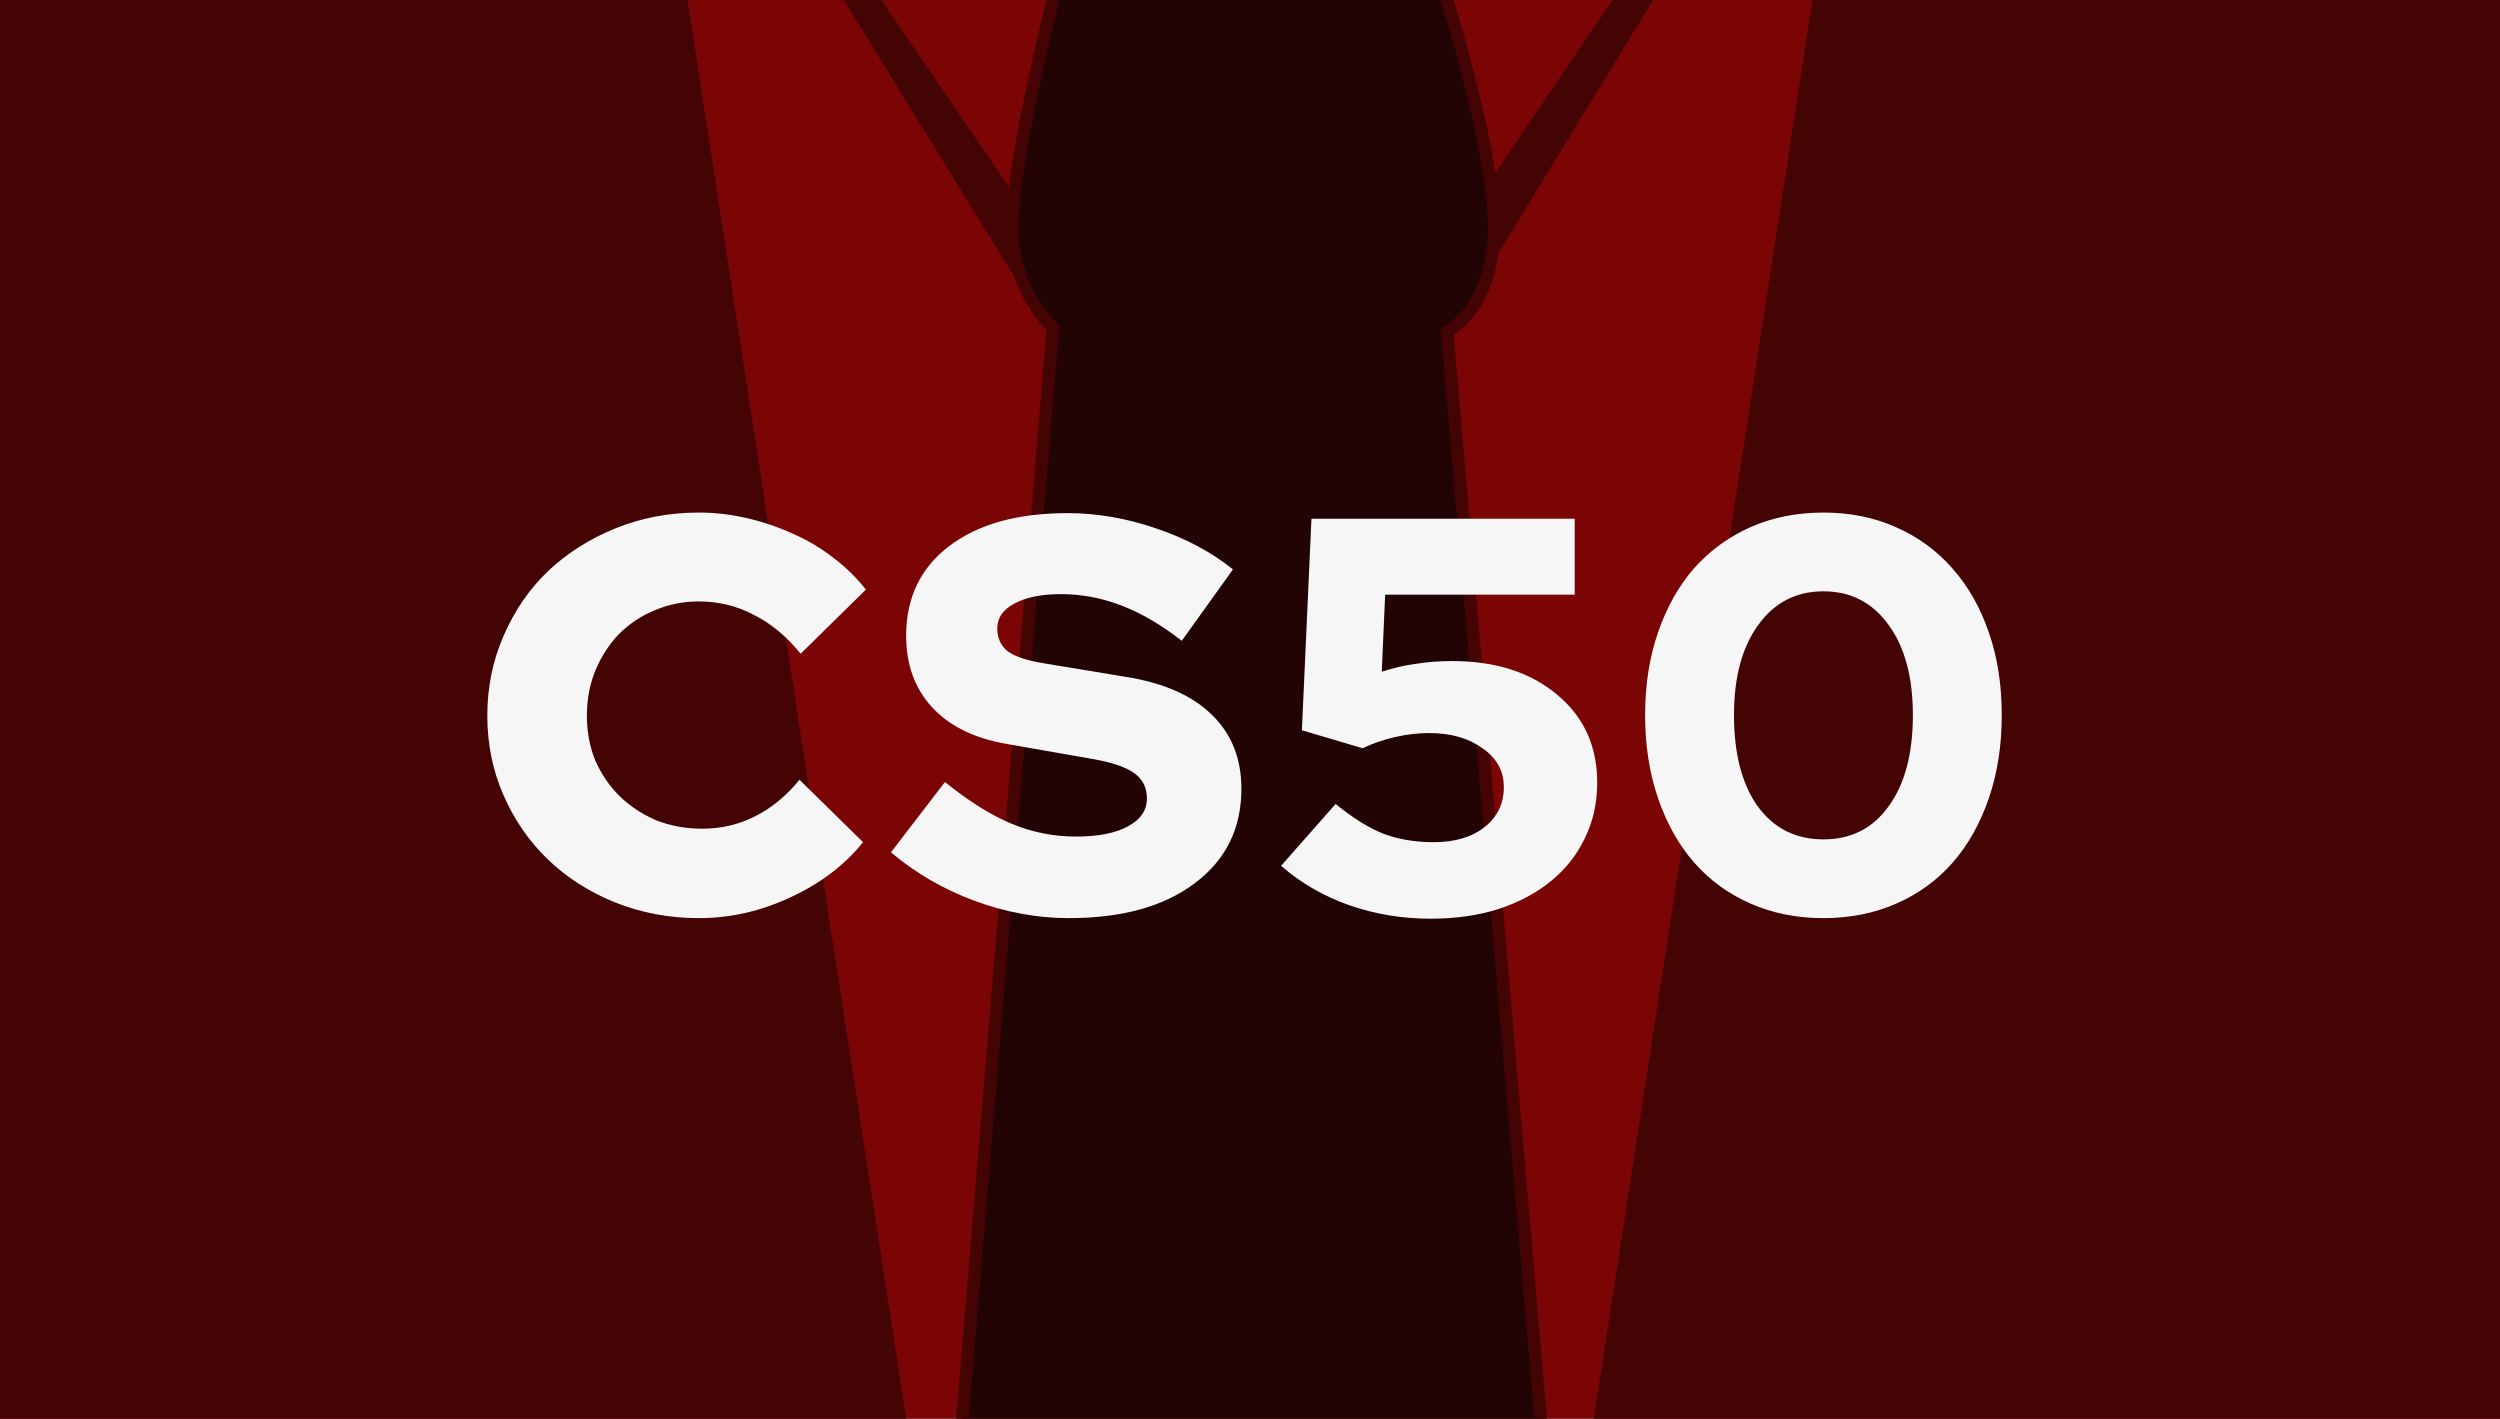 <svg width="400" height="227" viewBox="0 0 400 227" fill="none" xmlns="http://www.w3.org/2000/svg">
<rect x="0" y="0" width="400" height="227" fill="#808080" stroke="none"/>
<g clip-path="url(#clip0)">
<rect width="400" height="227" fill="#7B0505"/>
<path d="M145 227H0V0H110L145 227Z" fill="#440404"/>
<path d="M255 227H400V0H290L255 227Z" fill="#440404"/>
<path d="M264.5 0H135L200 105.5L264.5 0Z" fill="#440404"/>
<path d="M258 0H141L199.726 86L258 0Z" fill="#7B0505"/>
<path d="M154.003 226.917L153.914 228H155H245.5H246.59L246.496 226.914L231.554 53.089C231.71 53.001 231.888 52.893 232.084 52.763C232.779 52.303 233.695 51.57 234.638 50.459C236.531 48.228 238.48 44.529 238.996 38.587C239.257 35.587 238.897 31.645 238.238 27.477C237.576 23.291 236.6 18.809 235.596 14.7C234.592 10.59 233.557 6.842 232.773 4.122C232.381 2.761 232.052 1.657 231.82 0.893C231.705 0.51 231.613 0.213 231.551 0.011C231.519 -0.091 231.495 -0.168 231.479 -0.22L231.46 -0.279L231.456 -0.295L231.454 -0.299L231.454 -0.3C231.454 -0.3 231.454 -0.3 230.5 0L231.454 -0.3L231.234 -1H230.5H169.5H168.722L168.531 -0.246L169.5 0C168.531 -0.246 168.531 -0.246 168.531 -0.246L168.53 -0.245L168.529 -0.241L168.525 -0.224L168.509 -0.16L168.446 0.09C168.391 0.31 168.311 0.632 168.209 1.046C168.005 1.873 167.715 3.063 167.371 4.52C166.682 7.432 165.773 11.411 164.896 15.673C164.018 19.934 163.17 24.488 162.603 28.549C162.041 32.58 161.741 36.223 162.006 38.61C162.527 43.297 164.221 46.822 165.793 49.18C166.578 50.358 167.333 51.245 167.898 51.843C168.118 52.076 168.309 52.265 168.463 52.411L154.003 226.917Z" fill="#220404" stroke="#440404" stroke-width="2"/>
<path d="M112.35 132.59C115.41 132.59 118.23 131.93 120.81 130.61C123.45 129.29 125.82 127.34 127.92 124.76L138.09 134.75C135.15 138.41 131.28 141.35 126.48 143.57C121.74 145.79 116.85 146.9 111.81 146.9C107.07 146.9 102.6 146.06 98.4 144.38C94.26 142.7 90.69 140.42 87.69 137.54C84.69 134.66 82.32 131.24 80.58 127.28C78.84 123.32 77.97 119.06 77.97 114.5C77.97 109.94 78.84 105.68 80.58 101.72C82.32 97.7 84.69 94.25 87.69 91.37C90.75 88.49 94.35 86.21 98.49 84.53C102.63 82.85 107.07 82.01 111.81 82.01C114.39 82.01 116.97 82.31 119.55 82.91C122.13 83.51 124.59 84.35 126.93 85.43C129.27 86.45 131.43 87.74 133.41 89.3C135.39 90.8 137.1 92.48 138.54 94.34L128.1 104.6C125.88 101.84 123.39 99.77 120.63 98.39C117.93 96.95 114.99 96.23 111.81 96.23C109.29 96.23 106.92 96.71 104.7 97.67C102.54 98.57 100.65 99.83 99.03 101.45C97.47 103.07 96.21 105.02 95.25 107.3C94.35 109.52 93.9 111.92 93.9 114.5C93.9 117.08 94.35 119.48 95.25 121.7C96.21 123.86 97.5 125.75 99.12 127.37C100.8 128.99 102.75 130.28 104.97 131.24C107.25 132.14 109.71 132.59 112.35 132.59ZM142.553 136.37L151.193 125.12C154.973 128.18 158.513 130.4 161.813 131.78C165.113 133.16 168.563 133.85 172.163 133.85C175.703 133.85 178.463 133.31 180.443 132.23C182.483 131.15 183.503 129.65 183.503 127.73C183.503 125.99 182.813 124.64 181.433 123.68C180.113 122.72 177.893 121.97 174.773 121.43L160.913 119C155.813 118.1 151.883 116.15 149.123 113.15C146.363 110.15 144.983 106.34 144.983 101.72C144.983 95.66 147.263 90.89 151.823 87.41C156.443 83.87 162.773 82.1 170.813 82.1C175.493 82.1 180.203 82.91 184.943 84.53C189.743 86.15 193.853 88.34 197.273 91.1L189.083 102.53C185.783 99.95 182.543 98.06 179.363 96.86C176.243 95.66 173.033 95.06 169.733 95.06C166.613 95.06 164.123 95.57 162.263 96.59C160.463 97.55 159.563 98.87 159.563 100.55C159.563 102.11 160.133 103.34 161.273 104.24C162.473 105.08 164.393 105.71 167.033 106.13L180.083 108.29C186.143 109.25 190.733 111.26 193.853 114.32C197.033 117.38 198.623 121.34 198.623 126.2C198.623 132.56 196.133 137.6 191.153 141.32C186.233 145.04 179.513 146.9 170.993 146.9C165.953 146.9 160.913 145.97 155.873 144.11C150.893 142.25 146.453 139.67 142.553 136.37ZM208.303 116.84L209.833 83H251.953V95.15H221.623L221.083 107.48C222.883 106.88 224.683 106.46 226.483 106.22C228.343 105.92 230.293 105.77 232.333 105.77C239.293 105.77 244.903 107.57 249.163 111.17C253.423 114.71 255.553 119.39 255.553 125.21C255.553 128.45 254.893 131.42 253.573 134.12C252.313 136.76 250.513 139.04 248.173 140.96C245.833 142.88 243.013 144.38 239.713 145.46C236.473 146.48 232.873 146.99 228.913 146.99C224.353 146.99 220.003 146.27 215.863 144.83C211.783 143.39 208.153 141.29 204.973 138.53L213.703 128.63C216.403 130.85 218.953 132.44 221.353 133.4C223.753 134.3 226.423 134.75 229.363 134.75C232.783 134.75 235.513 133.94 237.553 132.32C239.593 130.7 240.613 128.57 240.613 125.93C240.613 123.35 239.473 121.28 237.193 119.72C234.973 118.1 232.123 117.29 228.643 117.29C226.903 117.29 225.103 117.5 223.243 117.92C221.383 118.34 219.643 118.94 218.023 119.72L208.303 116.84ZM291.75 146.9C287.49 146.9 283.59 146.12 280.05 144.56C276.51 143 273.51 140.81 271.05 137.99C268.59 135.17 266.67 131.75 265.29 127.73C263.91 123.71 263.22 119.27 263.22 114.41C263.22 109.55 263.91 105.14 265.29 101.18C266.67 97.16 268.59 93.74 271.05 90.92C273.57 88.1 276.57 85.91 280.05 84.35C283.59 82.79 287.49 82.01 291.75 82.01C296.01 82.01 299.88 82.79 303.36 84.35C306.9 85.91 309.9 88.1 312.36 90.92C314.88 93.74 316.83 97.16 318.21 101.18C319.59 105.14 320.28 109.55 320.28 114.41C320.28 119.27 319.59 123.71 318.21 127.73C316.83 131.75 314.91 135.17 312.45 137.99C309.99 140.81 306.99 143 303.45 144.56C299.91 146.12 296.01 146.9 291.75 146.9ZM291.75 134.3C296.19 134.3 299.67 132.53 302.19 128.99C304.77 125.45 306.06 120.59 306.06 114.41C306.06 108.35 304.77 103.55 302.19 100.01C299.61 96.41 296.13 94.61 291.75 94.61C287.37 94.61 283.89 96.41 281.31 100.01C278.73 103.55 277.44 108.35 277.44 114.41C277.44 120.59 278.7 125.45 281.22 128.99C283.8 132.53 287.31 134.3 291.75 134.3Z" fill="#F7F6F6"/>
</g>
<defs>
<clipPath id="clip0">
<rect width="400" height="227" fill="white"/>
</clipPath>
</defs>
</svg>
